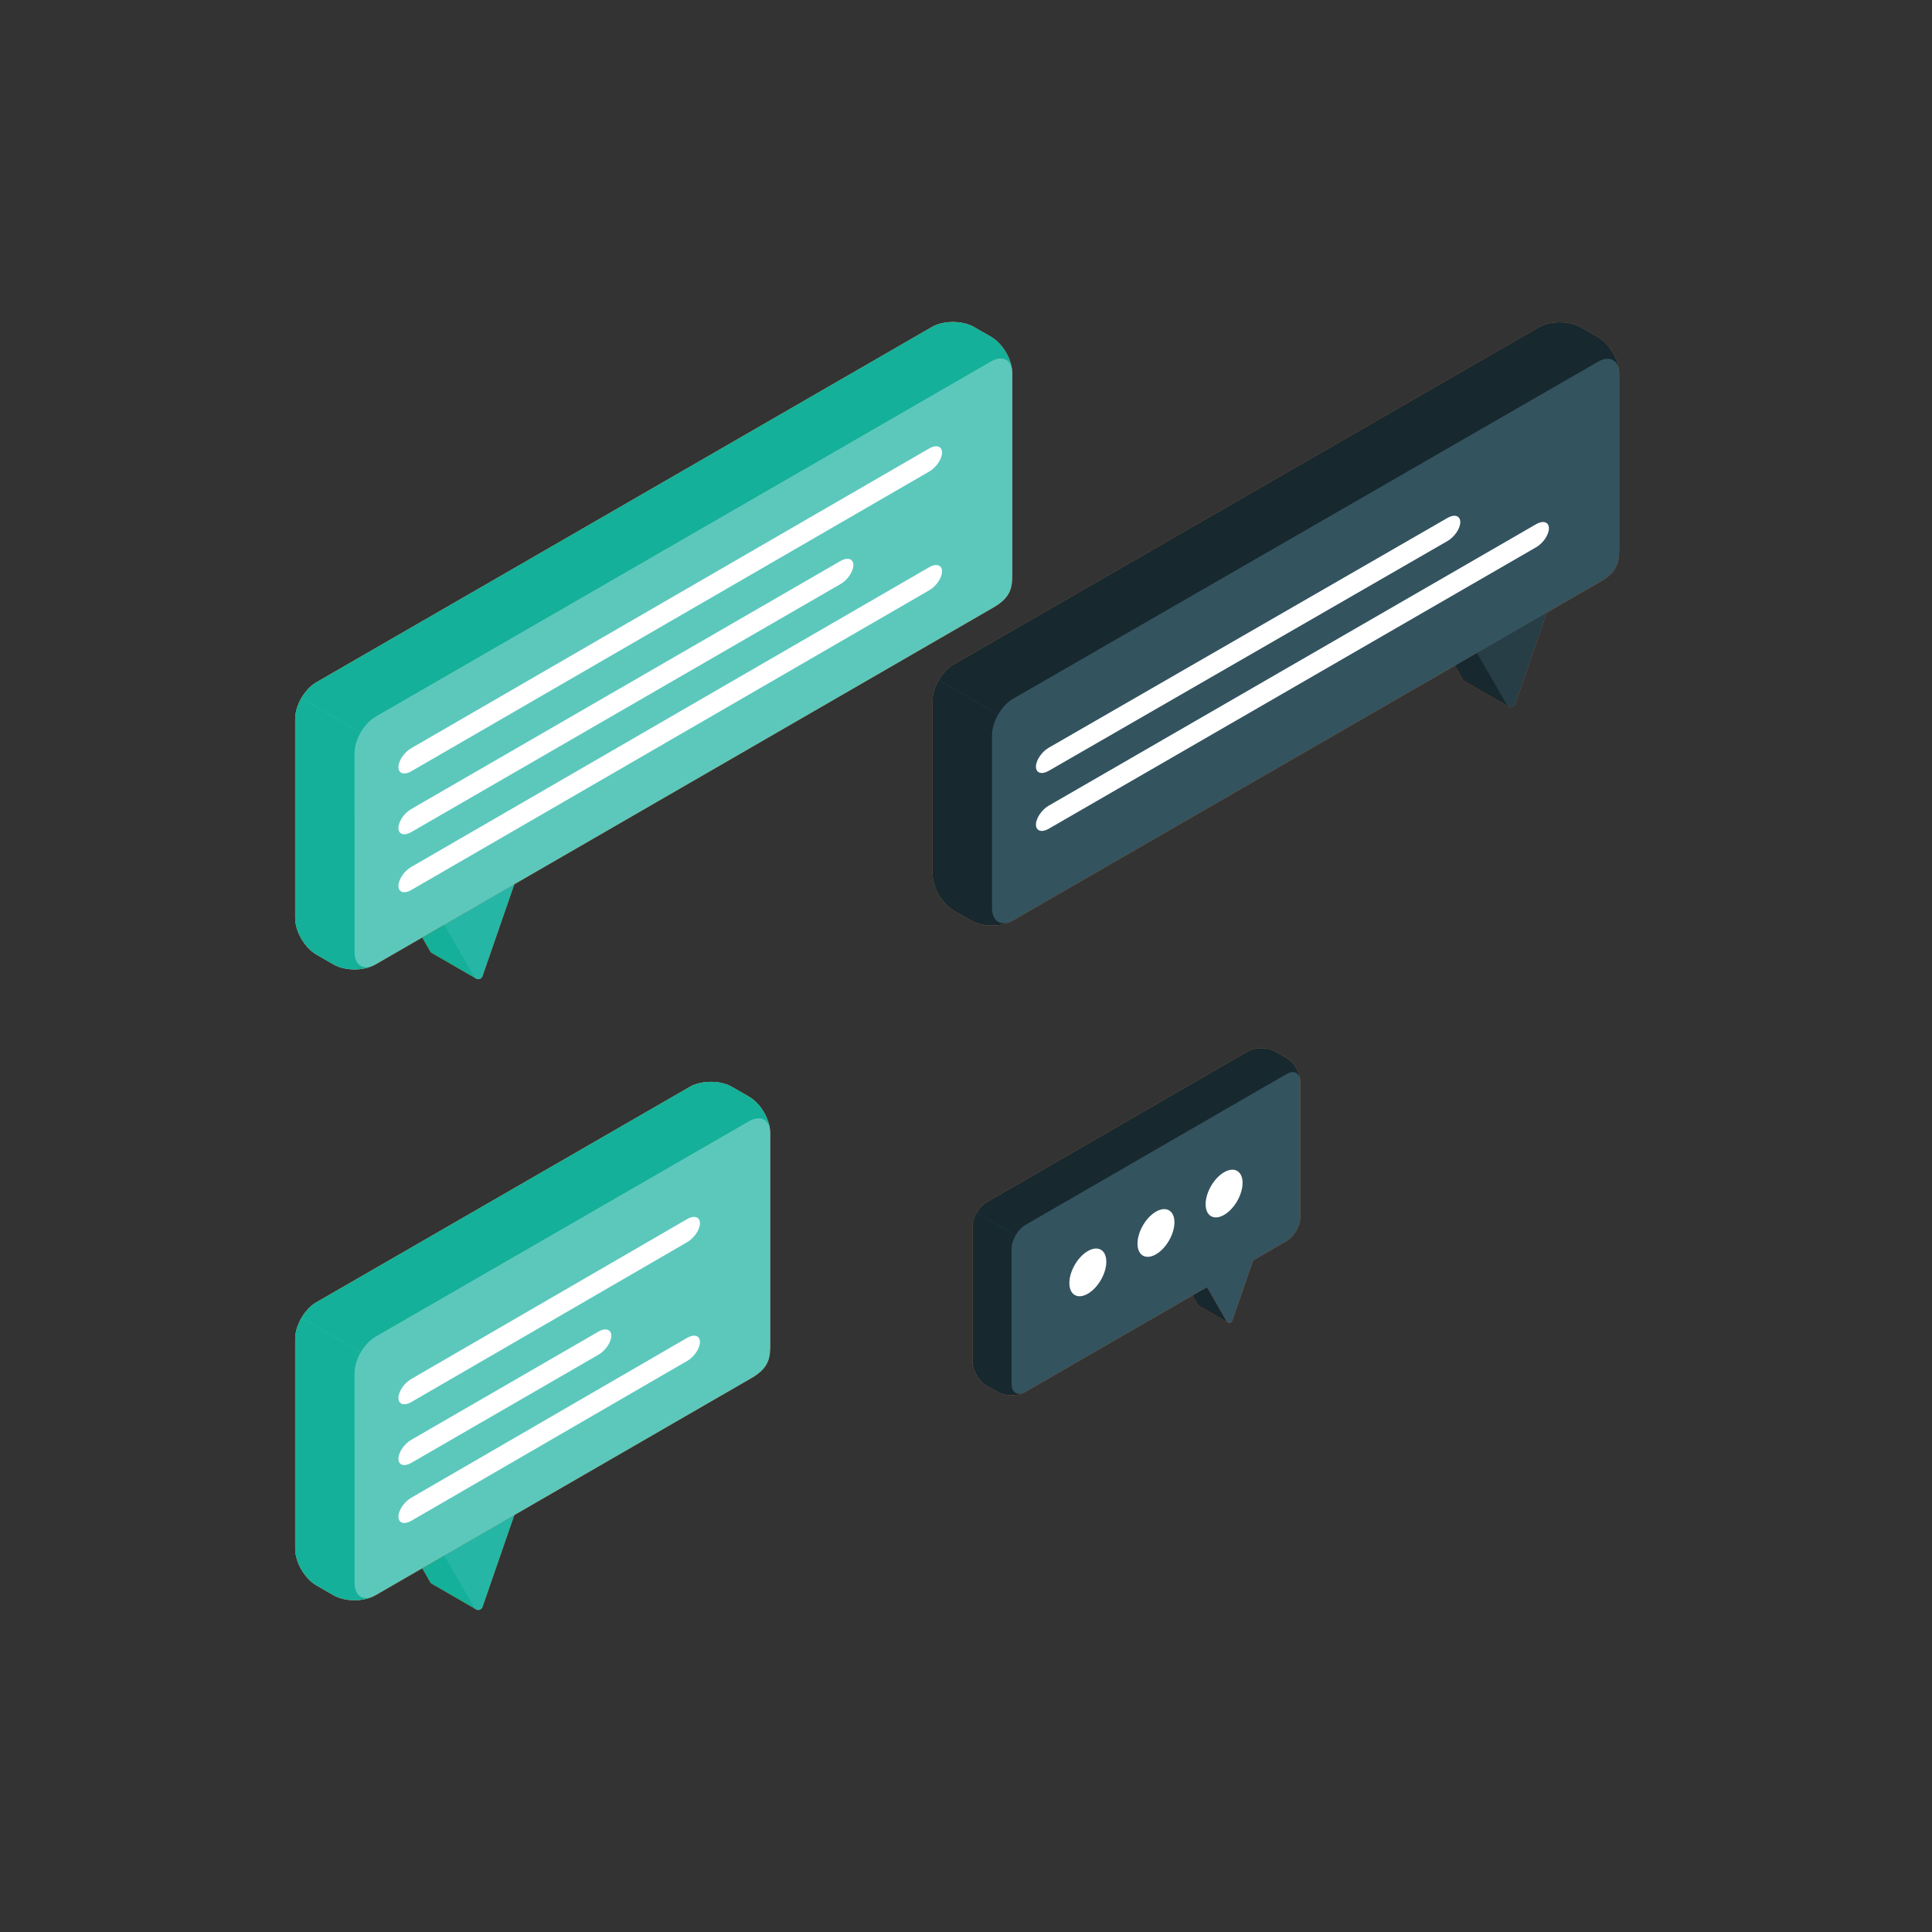 <svg width="64" height="64" viewBox="0 0 64 64" fill="none" xmlns="http://www.w3.org/2000/svg">
<rect x="0" y="0" width="64" height="64" fill="#333333" stroke="none"/>
<path d="M15.766 32.415L14.321 31.58C14.292 31.567 14.269 31.549 14.253 31.52L13.987 31.056L14.845 30.56L14.819 30.636L15.766 32.415Z" fill="#D05A0C"/>
<path d="M14.714 30.631L15.714 32.363C15.778 32.474 15.943 32.458 15.985 32.337L17.041 29.286L14.714 30.631Z" fill="#D05A0C"/>
<path d="M33.534 12.373C33.534 11.927 33.221 11.385 32.835 11.162L32.266 10.834C31.881 10.611 31.255 10.611 30.869 10.834L10.477 22.604C10.091 22.827 9.778 23.369 9.778 23.814V30.408C9.778 30.854 10.091 31.395 10.477 31.618L11.046 31.947C11.432 32.169 12.057 32.169 12.443 31.947L32.901 20.129C33.529 19.771 33.534 19.412 33.534 18.966L33.534 12.373Z" fill="#D05A0C"/>
<path d="M11.745 32.114C11.492 32.114 11.239 32.058 11.046 31.946L10.477 31.618C10.471 31.614 10.465 31.611 10.459 31.607C10.081 31.378 9.778 30.846 9.778 30.408V23.814C9.778 23.592 9.856 23.345 9.983 23.126L9.985 23.127C9.985 23.127 9.985 23.127 9.985 23.127L11.196 23.826L11.949 24.261C11.823 24.48 11.744 24.727 11.744 24.95L11.745 31.543C11.745 31.859 11.902 32.043 12.132 32.043C12.191 32.043 12.256 32.031 12.324 32.005C12.258 32.032 12.188 32.055 12.115 32.072C11.997 32.1 11.871 32.114 11.745 32.114Z" fill="#D05A0C"/>
<path d="M11.951 24.262L11.196 23.826L9.985 23.127C10.112 22.906 10.285 22.716 10.477 22.606L26.867 13.144L30.869 10.834C30.889 10.822 30.909 10.812 30.93 10.801C31.114 10.712 31.341 10.668 31.568 10.668C31.821 10.668 32.074 10.723 32.266 10.834L32.837 11.163C32.871 11.183 32.905 11.206 32.938 11.23C33.086 11.341 33.218 11.495 33.321 11.669C33.414 11.828 33.482 12.003 33.511 12.174C33.458 11.98 33.325 11.873 33.149 11.873C33.055 11.873 32.949 11.904 32.837 11.969L12.443 23.74C12.251 23.851 12.075 24.04 11.951 24.262Z" fill="#D05A0C"/>
<path d="M13.622 26.801L27.845 18.582C28.079 18.447 28.269 18.509 28.269 18.72C28.269 18.931 28.079 19.211 27.845 19.346L13.622 27.565C13.388 27.7 13.199 27.639 13.199 27.428C13.199 27.216 13.388 26.936 13.622 26.801Z" fill="#D05A0C"/>
<path d="M13.622 28.72L30.782 18.789C31.016 18.654 31.206 18.715 31.206 18.926C31.206 19.138 31.016 19.418 30.782 19.553L13.622 29.484C13.388 29.619 13.199 29.558 13.199 29.347C13.199 29.136 13.388 28.855 13.622 28.72Z" fill="#D05A0C"/>
<path d="M13.622 24.786L30.782 14.855C31.016 14.72 31.206 14.781 31.206 14.993C31.206 15.204 31.016 15.484 30.782 15.62L13.622 25.551C13.388 25.686 13.199 25.624 13.199 25.413C13.199 25.202 13.388 24.921 13.622 24.786Z" fill="#D05A0C"/>
<path d="M49.974 23.406L48.529 22.572C48.5 22.559 48.477 22.54 48.461 22.512L48.195 22.047L49.053 21.552L49.027 21.628L49.974 23.406Z" fill="#D05A0C"/>
<path d="M48.922 21.623L49.922 23.355C49.986 23.466 50.151 23.45 50.192 23.329L51.249 20.279L48.922 21.623Z" fill="#D05A0C"/>
<path d="M53.639 12.384C53.639 11.938 53.326 11.396 52.94 11.173L52.371 10.845C51.986 10.622 51.36 10.622 50.974 10.845L31.595 22.01C31.209 22.233 30.896 22.774 30.896 23.22V28.95C30.896 29.395 31.209 29.937 31.595 30.16L32.164 30.489C32.55 30.711 33.175 30.711 33.561 30.489L53.005 19.276C53.633 18.919 53.639 18.56 53.639 18.114V12.384Z" fill="#D05A0C"/>
<path d="M30.896 28.95C30.896 29.395 31.209 29.937 31.595 30.16L32.164 30.489C32.513 30.69 33.056 30.71 33.442 30.547C33.113 30.672 32.862 30.484 32.862 30.085V24.355C32.862 24.132 32.941 23.886 33.067 23.667L31.101 22.531C30.974 22.75 30.896 22.997 30.896 23.22V28.95Z" fill="#D05A0C"/>
<path d="M53.616 12.185C53.535 11.888 53.264 11.794 52.941 11.98L33.561 23.146C33.369 23.256 33.193 23.445 33.069 23.667L31.103 22.532C31.23 22.311 31.403 22.122 31.595 22.011L50.972 10.845C51.36 10.623 51.986 10.623 52.371 10.845L52.941 11.175C53.27 11.364 53.548 11.787 53.616 12.185Z" fill="#D05A0C"/>
<path d="M34.74 24.77L47.95 17.157C48.184 17.022 48.374 17.084 48.374 17.295C48.374 17.506 48.184 17.787 47.95 17.922L34.74 25.535C34.507 25.67 34.317 25.608 34.317 25.397C34.317 25.186 34.507 24.905 34.74 24.77Z" fill="#D05A0C"/>
<path d="M34.74 26.689L50.887 17.364C51.121 17.229 51.31 17.291 51.31 17.502C51.31 17.713 51.121 17.993 50.887 18.128L34.74 27.454C34.507 27.589 34.317 27.527 34.317 27.316C34.317 27.105 34.507 26.824 34.74 26.689Z" fill="#D05A0C"/>
<path d="M15.766 53.31L14.321 52.476C14.292 52.463 14.269 52.444 14.253 52.416L13.987 51.952L14.845 51.456L14.819 51.532L15.766 53.31Z" fill="#D05A0C"/>
<path d="M14.714 51.527L15.714 53.259C15.778 53.37 15.943 53.354 15.985 53.233L17.041 50.182L14.714 51.527Z" fill="#D05A0C"/>
<path d="M25.516 37.543C25.516 37.097 25.203 36.556 24.817 36.333L24.248 36.004C23.862 35.782 23.237 35.782 22.851 36.004L10.477 43.142C10.091 43.365 9.778 43.907 9.778 44.352V51.304C9.778 51.749 10.091 52.291 10.477 52.514L11.046 52.843C11.432 53.065 12.057 53.065 12.443 52.843L24.883 45.657C25.51 45.299 25.516 44.94 25.516 44.494V37.543Z" fill="#D05A0C"/>
<path d="M11.745 53.009C11.492 53.009 11.239 52.954 11.046 52.842L10.477 52.514C10.471 52.51 10.465 52.507 10.459 52.503C10.081 52.274 9.778 51.742 9.778 51.303V44.352C9.778 44.145 9.845 43.918 9.956 43.712C9.965 43.695 9.973 43.679 9.983 43.664L9.985 43.665C9.985 43.665 9.985 43.665 9.985 43.665L10.884 44.184L11.949 44.799C11.823 45.018 11.744 45.265 11.744 45.488L11.745 52.439C11.745 52.755 11.902 52.939 12.132 52.939C12.191 52.939 12.256 52.927 12.324 52.901C12.263 52.926 12.199 52.947 12.132 52.964C12.009 52.994 11.877 53.009 11.745 53.009Z" fill="#D05A0C"/>
<path d="M11.951 44.8L10.884 44.184L9.985 43.665C10.112 43.443 10.285 43.254 10.477 43.144L19.973 37.664L22.851 36.004C22.873 35.992 22.895 35.98 22.919 35.968C23.102 35.882 23.326 35.838 23.55 35.838C23.803 35.838 24.056 35.894 24.248 36.005L24.818 36.334C24.853 36.353 24.887 36.376 24.92 36.401C25.07 36.513 25.204 36.67 25.307 36.846C25.398 37.004 25.464 37.176 25.493 37.344C25.44 37.151 25.307 37.044 25.131 37.044C25.037 37.044 24.931 37.074 24.818 37.139L12.443 44.278C12.251 44.389 12.075 44.578 11.951 44.8Z" fill="#D05A0C"/>
<path d="M13.622 47.697L19.827 44.11C20.061 43.975 20.25 44.037 20.25 44.248C20.25 44.459 20.061 44.74 19.827 44.875L13.622 48.461C13.388 48.596 13.199 48.535 13.199 48.323C13.199 48.112 13.388 47.832 13.622 47.697Z" fill="#D05A0C"/>
<path d="M13.622 49.616L22.764 44.317C22.998 44.182 23.187 44.244 23.187 44.455C23.187 44.666 22.998 44.947 22.764 45.082L13.622 50.38C13.388 50.515 13.199 50.454 13.199 50.243C13.199 50.032 13.388 49.751 13.622 49.616Z" fill="#D05A0C"/>
<path d="M13.622 45.682L22.764 40.383C22.998 40.248 23.187 40.31 23.187 40.521C23.187 40.732 22.998 41.013 22.764 41.148L13.622 46.447C13.388 46.582 13.199 46.52 13.199 46.309C13.199 46.098 13.388 45.817 13.622 45.682Z" fill="#D05A0C"/>
<path d="M40.666 43.803L39.724 43.261L39.68 43.221L39.504 42.915L39.983 42.638L40.64 43.774L40.666 43.803Z" fill="#D05A0C"/>
<path d="M43.077 35.843C43.077 35.551 42.872 35.195 42.618 35.049L42.245 34.833C41.992 34.687 41.581 34.687 41.328 34.833L32.677 39.831C32.424 39.977 32.218 40.333 32.218 40.626V45.099C32.218 45.392 32.424 45.748 32.677 45.894L33.051 46.109C33.304 46.256 33.715 46.256 33.968 46.109L39.983 42.638L40.64 43.775C40.682 43.847 40.79 43.837 40.817 43.758L41.511 41.755L42.618 41.112C42.872 40.965 43.077 40.61 43.077 40.317V35.843Z" fill="#D05A0C"/>
<path d="M32.218 45.099C32.218 45.392 32.424 45.748 32.677 45.894L33.051 46.109C33.279 46.242 33.636 46.253 33.89 46.147C33.674 46.228 33.509 46.106 33.509 45.845V41.371C33.509 41.225 33.561 41.063 33.644 40.919L32.353 40.174C32.27 40.317 32.218 40.48 32.218 40.626V45.099Z" fill="#D05A0C"/>
<path d="M43.062 35.713C43.008 35.518 42.831 35.456 42.619 35.578L33.968 40.577C33.842 40.65 33.726 40.774 33.645 40.919L32.354 40.175C32.438 40.029 32.551 39.905 32.677 39.832L41.327 34.834C41.581 34.688 41.992 34.688 42.245 34.834L42.619 35.05C42.835 35.174 43.017 35.452 43.062 35.713Z" fill="#D05A0C"/>
<path d="M36.036 41.443C35.698 41.638 35.424 42.112 35.424 42.503C35.424 42.893 35.698 43.052 36.036 42.856C36.374 42.661 36.648 42.187 36.648 41.796C36.648 41.406 36.374 41.247 36.036 41.443Z" fill="#D05A0C"/>
<path d="M38.293 40.137C37.955 40.332 37.681 40.807 37.681 41.197C37.681 41.588 37.955 41.746 38.293 41.551C38.631 41.356 38.905 40.881 38.905 40.491C38.905 40.1 38.631 39.942 38.293 40.137Z" fill="#D05A0C"/>
<path d="M40.55 38.832C40.212 39.027 39.938 39.502 39.938 39.892C39.938 40.282 40.212 40.44 40.55 40.245C40.888 40.05 41.162 39.575 41.162 39.185C41.162 38.794 40.888 38.636 40.55 38.832Z" fill="#D05A0C"/>
<g style="mix-blend-mode:luminosity">
<path d="M15.766 32.415L14.321 31.58C14.292 31.567 14.269 31.549 14.253 31.52L13.987 31.056L14.845 30.56L14.819 30.636L15.766 32.415Z" fill="#14B099"/>
<path d="M14.714 30.631L15.714 32.363C15.778 32.474 15.943 32.458 15.985 32.337L17.041 29.286L14.714 30.631Z" fill="#26B6A6"/>
<path d="M33.534 12.373C33.534 11.927 33.221 11.385 32.835 11.162L32.266 10.834C31.881 10.611 31.255 10.611 30.869 10.834L10.477 22.604C10.091 22.827 9.778 23.369 9.778 23.814V30.408C9.778 30.854 10.091 31.395 10.477 31.618L11.046 31.947C11.432 32.169 12.057 32.169 12.443 31.947L32.901 20.129C33.529 19.771 33.534 19.412 33.534 18.966L33.534 12.373Z" fill="#5CC8BC"/>
<path d="M11.745 32.114C11.492 32.114 11.239 32.058 11.046 31.946L10.477 31.618C10.471 31.614 10.465 31.611 10.459 31.607C10.081 31.378 9.778 30.846 9.778 30.408V23.814C9.778 23.592 9.856 23.345 9.983 23.126L9.985 23.127C9.985 23.127 9.985 23.127 9.985 23.127L11.196 23.826L11.949 24.261C11.823 24.48 11.744 24.727 11.744 24.95L11.745 31.543C11.745 31.859 11.902 32.043 12.132 32.043C12.191 32.043 12.256 32.031 12.324 32.005C12.258 32.032 12.188 32.055 12.115 32.072C11.997 32.1 11.871 32.114 11.745 32.114Z" fill="#14B099"/>
<path d="M11.951 24.262L11.196 23.826L9.985 23.127C10.112 22.906 10.285 22.716 10.477 22.606L26.867 13.144L30.869 10.834C30.889 10.822 30.909 10.812 30.93 10.801C31.114 10.712 31.341 10.668 31.568 10.668C31.821 10.668 32.074 10.723 32.266 10.834L32.837 11.163C32.871 11.183 32.905 11.206 32.938 11.23C33.086 11.341 33.218 11.495 33.321 11.669C33.414 11.828 33.482 12.003 33.511 12.174C33.458 11.98 33.325 11.873 33.149 11.873C33.055 11.873 32.949 11.904 32.837 11.969L12.443 23.74C12.251 23.851 12.075 24.04 11.951 24.262Z" fill="#14B099"/>
<path d="M13.622 26.801L27.845 18.582C28.079 18.447 28.269 18.509 28.269 18.72C28.269 18.931 28.079 19.211 27.845 19.346L13.622 27.565C13.388 27.7 13.199 27.639 13.199 27.428C13.199 27.216 13.388 26.936 13.622 26.801Z" fill="white"/>
<path d="M13.622 28.72L30.782 18.789C31.016 18.654 31.206 18.715 31.206 18.926C31.206 19.138 31.016 19.418 30.782 19.553L13.622 29.484C13.388 29.619 13.199 29.558 13.199 29.347C13.199 29.136 13.388 28.855 13.622 28.72Z" fill="white"/>
<path d="M13.622 24.786L30.782 14.855C31.016 14.72 31.206 14.781 31.206 14.993C31.206 15.204 31.016 15.484 30.782 15.62L13.622 25.551C13.388 25.686 13.199 25.624 13.199 25.413C13.199 25.202 13.388 24.921 13.622 24.786Z" fill="white"/>
<path d="M49.974 23.406L48.529 22.572C48.5 22.559 48.477 22.54 48.461 22.512L48.195 22.047L49.053 21.552L49.027 21.628L49.974 23.406Z" fill="#17282F"/>
<path d="M48.922 21.623L49.922 23.355C49.986 23.466 50.151 23.45 50.192 23.329L51.249 20.279L48.922 21.623Z" fill="#273E47"/>
<path d="M53.639 12.384C53.639 11.938 53.326 11.396 52.94 11.173L52.371 10.845C51.986 10.622 51.36 10.622 50.974 10.845L31.595 22.01C31.209 22.233 30.896 22.774 30.896 23.22V28.95C30.896 29.395 31.209 29.937 31.595 30.16L32.164 30.489C32.55 30.711 33.175 30.711 33.561 30.489L53.005 19.276C53.633 18.919 53.639 18.56 53.639 18.114V12.384Z" fill="#33535F"/>
<path d="M30.896 28.95C30.896 29.395 31.209 29.937 31.595 30.16L32.164 30.489C32.513 30.69 33.056 30.71 33.442 30.547C33.113 30.672 32.862 30.484 32.862 30.085V24.355C32.862 24.132 32.941 23.886 33.067 23.667L31.101 22.531C30.974 22.75 30.896 22.997 30.896 23.22V28.95Z" fill="#17282F"/>
<path d="M53.616 12.185C53.535 11.888 53.264 11.794 52.941 11.98L33.561 23.146C33.369 23.256 33.193 23.445 33.069 23.667L31.103 22.532C31.23 22.311 31.403 22.122 31.595 22.011L50.972 10.845C51.36 10.623 51.986 10.623 52.371 10.845L52.941 11.175C53.27 11.364 53.548 11.787 53.616 12.185Z" fill="#17282F"/>
<path d="M34.74 24.77L47.95 17.157C48.184 17.022 48.374 17.084 48.374 17.295C48.374 17.506 48.184 17.787 47.95 17.922L34.74 25.535C34.507 25.67 34.317 25.608 34.317 25.397C34.317 25.186 34.507 24.905 34.74 24.77Z" fill="white"/>
<path d="M34.74 26.689L50.887 17.364C51.121 17.229 51.31 17.291 51.31 17.502C51.31 17.713 51.121 17.993 50.887 18.128L34.74 27.454C34.507 27.589 34.317 27.527 34.317 27.316C34.317 27.105 34.507 26.824 34.74 26.689Z" fill="white"/>
<path d="M15.766 53.31L14.321 52.476C14.292 52.463 14.269 52.444 14.253 52.416L13.987 51.952L14.845 51.456L14.819 51.532L15.766 53.31Z" fill="#14B099"/>
<path d="M14.714 51.527L15.714 53.259C15.778 53.37 15.943 53.354 15.985 53.233L17.041 50.182L14.714 51.527Z" fill="#26B6A6"/>
<path d="M25.516 37.543C25.516 37.097 25.203 36.556 24.817 36.333L24.248 36.004C23.862 35.782 23.237 35.782 22.851 36.004L10.477 43.142C10.091 43.365 9.778 43.907 9.778 44.352V51.304C9.778 51.749 10.091 52.291 10.477 52.514L11.046 52.843C11.432 53.065 12.057 53.065 12.443 52.843L24.883 45.657C25.51 45.299 25.516 44.94 25.516 44.494V37.543Z" fill="#5CC8BC"/>
<path d="M11.745 53.009C11.492 53.009 11.239 52.954 11.046 52.842L10.477 52.514C10.471 52.51 10.465 52.507 10.459 52.503C10.081 52.274 9.778 51.742 9.778 51.303V44.352C9.778 44.145 9.845 43.918 9.956 43.712C9.965 43.695 9.973 43.679 9.983 43.664L9.985 43.665C9.985 43.665 9.985 43.665 9.985 43.665L10.884 44.184L11.949 44.799C11.823 45.018 11.744 45.265 11.744 45.488L11.745 52.439C11.745 52.755 11.902 52.939 12.132 52.939C12.191 52.939 12.256 52.927 12.324 52.901C12.263 52.926 12.199 52.947 12.132 52.964C12.009 52.994 11.877 53.009 11.745 53.009Z" fill="#14B099"/>
<path d="M11.951 44.8L10.884 44.184L9.985 43.665C10.112 43.443 10.285 43.254 10.477 43.144L19.973 37.664L22.851 36.004C22.873 35.992 22.895 35.98 22.919 35.968C23.102 35.882 23.326 35.838 23.55 35.838C23.803 35.838 24.056 35.894 24.248 36.005L24.818 36.334C24.853 36.353 24.887 36.376 24.92 36.401C25.07 36.513 25.204 36.67 25.307 36.846C25.398 37.004 25.464 37.176 25.493 37.344C25.44 37.151 25.307 37.044 25.131 37.044C25.037 37.044 24.931 37.074 24.818 37.139L12.443 44.278C12.251 44.389 12.075 44.578 11.951 44.8Z" fill="#14B099"/>
<path d="M13.622 47.697L19.827 44.11C20.061 43.975 20.25 44.037 20.25 44.248C20.25 44.459 20.061 44.74 19.827 44.875L13.622 48.461C13.388 48.596 13.199 48.535 13.199 48.323C13.199 48.112 13.388 47.832 13.622 47.697Z" fill="white"/>
<path d="M13.622 49.616L22.764 44.317C22.998 44.182 23.187 44.244 23.187 44.455C23.187 44.666 22.998 44.947 22.764 45.082L13.622 50.38C13.388 50.515 13.199 50.454 13.199 50.243C13.199 50.032 13.388 49.751 13.622 49.616Z" fill="white"/>
<path d="M13.622 45.682L22.764 40.383C22.998 40.248 23.187 40.31 23.187 40.521C23.187 40.732 22.998 41.013 22.764 41.148L13.622 46.447C13.388 46.582 13.199 46.52 13.199 46.309C13.199 46.098 13.388 45.817 13.622 45.682Z" fill="white"/>
<path d="M40.666 43.803L39.724 43.261L39.68 43.221L39.504 42.915L39.983 42.638L40.64 43.774L40.666 43.803Z" fill="#17282F"/>
<path d="M43.077 35.843C43.077 35.551 42.872 35.195 42.618 35.049L42.245 34.833C41.992 34.687 41.581 34.687 41.328 34.833L32.677 39.831C32.424 39.977 32.218 40.333 32.218 40.626V45.099C32.218 45.392 32.424 45.748 32.677 45.894L33.051 46.109C33.304 46.256 33.715 46.256 33.968 46.109L39.983 42.638L40.64 43.775C40.682 43.847 40.79 43.837 40.817 43.758L41.511 41.755L42.618 41.112C42.872 40.965 43.077 40.61 43.077 40.317V35.843Z" fill="#33535F"/>
<path d="M32.218 45.099C32.218 45.392 32.424 45.748 32.677 45.894L33.051 46.109C33.279 46.242 33.636 46.253 33.89 46.147C33.674 46.228 33.509 46.106 33.509 45.845V41.371C33.509 41.225 33.561 41.063 33.644 40.919L32.353 40.174C32.27 40.317 32.218 40.48 32.218 40.626V45.099Z" fill="#17282F"/>
<path d="M43.062 35.713C43.008 35.518 42.831 35.456 42.619 35.578L33.968 40.577C33.842 40.65 33.726 40.774 33.645 40.919L32.354 40.175C32.438 40.029 32.551 39.905 32.677 39.832L41.327 34.834C41.581 34.688 41.992 34.688 42.245 34.834L42.619 35.05C42.835 35.174 43.017 35.452 43.062 35.713Z" fill="#17282F"/>
<path d="M36.036 41.443C35.698 41.638 35.424 42.112 35.424 42.503C35.424 42.893 35.698 43.052 36.036 42.856C36.374 42.661 36.648 42.187 36.648 41.796C36.648 41.406 36.374 41.247 36.036 41.443Z" fill="white"/>
<path d="M38.293 40.137C37.955 40.332 37.681 40.807 37.681 41.197C37.681 41.588 37.955 41.746 38.293 41.551C38.631 41.356 38.905 40.881 38.905 40.491C38.905 40.1 38.631 39.942 38.293 40.137Z" fill="white"/>
<path d="M40.55 38.832C40.212 39.027 39.938 39.502 39.938 39.892C39.938 40.282 40.212 40.44 40.55 40.245C40.888 40.05 41.162 39.575 41.162 39.185C41.162 38.794 40.888 38.636 40.55 38.832Z" fill="white"/>
</g>
</svg>
